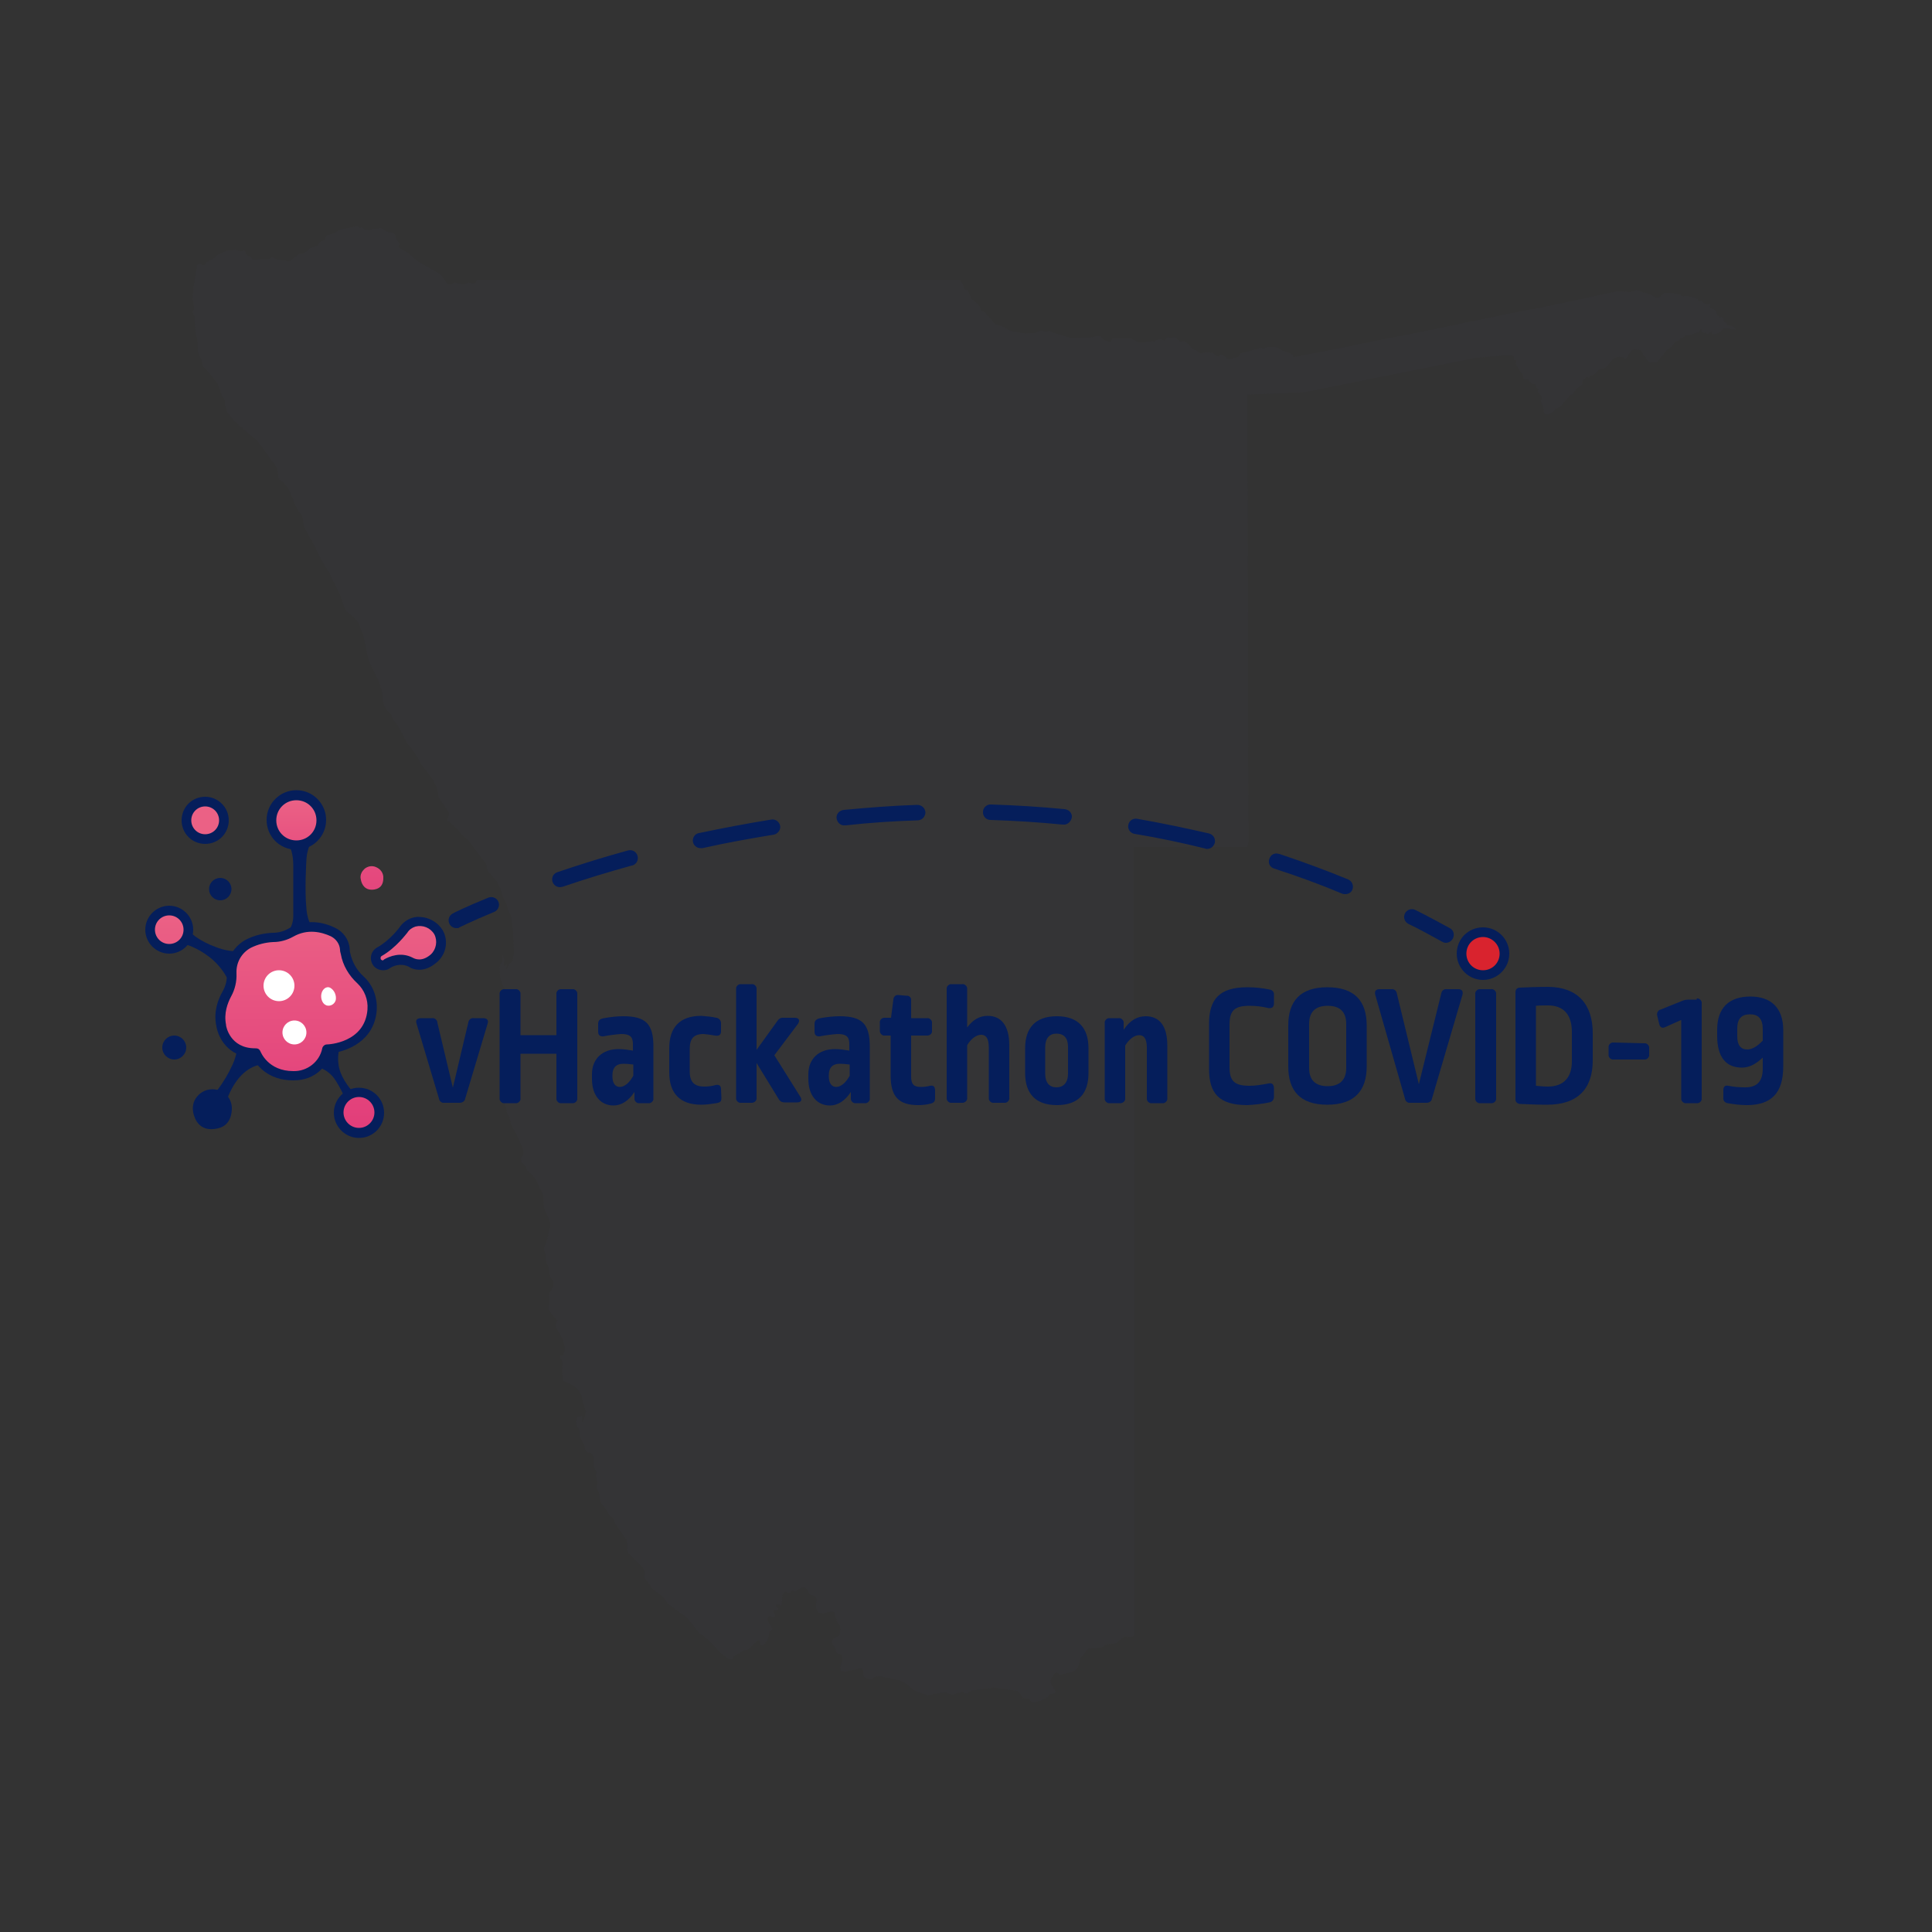<?xml version="1.0" encoding="utf-8"?>
<!-- Generator: Adobe Illustrator 24.0.3, SVG Export Plug-In . SVG Version: 6.00 Build 0)  -->
<svg version="1.1" id="e6d15d18-a685-4480-ac2b-bd578043a679"
	 xmlns="http://www.w3.org/2000/svg" xmlns:xlink="http://www.w3.org/1999/xlink" x="0px" y="0px" viewBox="0 0 500 500"
	 style="enable-background:new 0 0 500 500;" xml:space="preserve">
<rect x="0" y="0" width="500" height="500" fill="#333333" stroke="none"/>
<style type="text/css">
	.st0{opacity:0.1;}
	.st1{fill:#3F3D56;}
	.st2{fill:none;}
	.st3{fill:#051E5B;}
	.st4{fill:url(#SVGID_1_);}
	.st5{fill:url(#SVGID_2_);}
	.st6{fill:url(#SVGID_3_);}
	.st7{fill:url(#SVGID_4_);}
	.st8{fill:#D9232E;}
	.st9{fill:#FFFFFF;}
	.st10{fill:url(#SVGID_5_);}
	.st11{fill:url(#SVGID_6_);}
	.st12{fill:url(#SVGID_7_);}
</style>
<title>logo</title>
<g class="st0">
	<polygon class="st1" points="449,85 448.7,84.7 448.3,84.4 447.9,84.3 447.4,84.3 447.1,84.2 446.8,83.6 446.6,83.5 446.5,83.5 
		442.9,85.8 443.2,86.5 444.1,86.4 445.1,86 446,85 447.2,85 449.2,85.4 	"/>
	<polygon class="st1" points="446.3,83.3 446.2,83.2 446.1,83 446.1,82.6 446,82.4 445.6,82 445.4,82 445.1,82.3 445,82.1 
		444.9,81.9 444.7,81.7 444.4,81.7 444.4,81.5 444.1,80.6 444,80.5 443.5,80 443.4,79.9 443.1,79.9 442.9,79.8 442.7,79.8 
		442.5,79.5 442.5,79.3 442.7,78.7 442.6,78.6 442.3,78.7 441.8,78.8 441.5,78.8 441,78.5 440.6,78 440.3,77.7 439.7,78 439.3,77.4 
		438.5,77 436.5,76.6 435.6,76.7 435.2,76.6 435,76.4 434.9,76.3 434.7,76.2 432.2,75.8 430.9,75.8 430.6,75.9 430.4,76.1 
		430.2,76.3 429.9,76.5 429.5,76.9 429.2,77.1 428.9,77.1 428.6,77.1 428.2,76.9 427.9,76.7 427.7,76.5 427.5,76.3 426.7,76.2 
		426.2,75.9 425.3,75.7 424,75.2 423.5,75.1 423,75.2 421.8,75.6 421.5,75.7 421.2,75.5 419.6,75.4 419.1,75.4 418.5,75.4 
		396.6,80.1 396,80.1 393.8,80.5 367.3,86 335.6,92.3 335,92.4 334.8,92.4 334.4,91.7 333.5,91.3 331.8,90.7 330.5,89.9 330,89.8 
		328.8,89.8 328.3,89.8 327.8,89.9 327.3,90.1 326.8,90.2 326.3,90 323.2,90.9 320.9,91.5 320.5,92.4 319.5,92.6 318.6,92.9 
		317.9,93 317.2,92.4 316.4,91.9 315.9,91.8 315.6,92 315.4,92.2 314.9,92.1 314.4,91.9 314.2,91.6 313.7,91.3 312.7,91.2 
		311.5,91.3 310.8,91.5 310.4,91.3 309.5,90.7 308.5,90.1 308.2,89.9 307.7,89.2 307,88.6 306.3,88.3 305.5,88.5 304.3,87.5 
		304,87.3 303,87.5 302.6,87.5 302.3,87.3 301.3,88.2 300.6,87.9 299.8,87.9 299.1,88.1 298.7,88.5 298.4,88.2 298,88.4 297.6,88.5 
		296.8,88.5 295.1,88.6 294.8,88.6 293.8,88.2 292.7,87.6 288,87.6 287.8,87.7 287.5,88.3 287.4,88.5 286.9,88.4 286.2,88.2 
		285.6,87.9 285.3,87.7 285,87.1 284.4,87 283.8,87 282.1,87.4 277.1,87.5 272.3,86 271.9,85.7 270.6,85.8 269.7,85.6 269.4,85.6 
		268.7,85.8 267.7,86.2 265.2,86.3 261.4,85.6 258.8,84.2 257.6,83.9 257.2,83.6 256.6,82.8 254.9,80.9 254.6,80.7 254.1,80.4 
		253.8,80.2 253.7,79.8 253.5,79.3 253.4,79.1 251.9,77.7 251.5,77.5 251.4,77.2 250.4,75.1 249.7,74.9 249.6,74.9 249.5,74.5 
		249,73.3 248.9,73.1 248.7,73 248.6,72.7 248.5,72.5 248.3,72.5 235.2,72.5 163.2,72.5 133.7,72.5 123.7,72.5 123.7,72.5 
		123.3,72.5 123.3,72.6 123,73.3 122.4,73.4 121.1,73.1 120.9,73.2 120.4,73.5 120.1,73.6 119.7,73.6 119.2,73.4 118.6,73.4 
		118.1,73.2 117.7,73.1 117.4,73.2 117,73.5 116.6,73.6 115.9,73.5 115.5,73.1 114.2,71.2 113.8,70.9 108.2,67.7 105.6,65.5 
		103.1,64 103.4,63.1 103.1,62.6 102.7,62.1 102.3,60.9 101.9,60.4 101.2,60.2 100.5,60.1 100,59.9 99,59.2 98.4,59 97.2,59.3 
		97,59.3 96.8,59.2 96.4,59.3 95.6,59.6 95.6,59.4 95.3,59.5 95,59.5 94.3,59.4 94,59.2 93.8,58.9 93.5,58.8 93.2,59 92.6,58.6 
		92.6,58.6 92.6,58.6 92,58.6 91.3,58.8 88.1,59.4 86.6,60.3 85.7,60.6 85.1,60.8 84.4,61 84.3,61.4 84.2,61.7 84.1,62 83.8,62.2 
		83.3,62.4 83.1,62.5 82.8,62.7 82.5,63.2 82.4,63.5 81.4,63.8 80.1,64.4 79,65.3 78.4,65.7 77.7,65.7 77,66 75.6,67.2 74.9,67.6 
		74.6,67.6 73.5,67.4 71.8,67.2 71.3,67 70.6,66.6 70.2,66.6 69.8,67 69.4,67.1 67.5,67.1 65.4,67.3 65.3,67.1 65.2,66.9 65,66.6 
		64.8,66.4 64.5,66.3 64.1,66.2 63.8,65.9 63.7,65.7 63.6,65.5 63.5,65.2 63.4,65 63.3,64.9 63,64.8 62.8,64.9 62.7,65 62.4,65.1 
		61.4,64.8 61,64.6 60.8,64.5 60.7,64.6 60.5,64.7 59.1,64.8 57.7,65.3 56.5,65.9 55.1,67 53.9,67.6 53.4,67.9 53.2,68.2 53.1,68.4 
		53,68.5 52.6,68.6 52.2,68.5 51.7,68.2 51.4,68.2 51,68.6 50,75 49.9,77.5 50.2,79.2 50.2,80.1 49.9,80.8 50.4,82 50.6,86.3 
		51.1,88 51.2,90.9 51.4,91.5 52.3,93.5 52.4,94.2 52.5,94.7 52.9,95.2 53.6,95.9 56.2,99.1 56.4,99.4 57.5,102.5 58.2,103.5 
		58.2,103.8 58.2,104.1 58.2,104.4 58.2,104.8 58.6,105.8 58.7,106.4 59,106.9 60.7,109 61,109.2 61.3,109.4 61.8,110.1 62,110.3 
		62.3,110.4 66.7,114.2 71.5,120.8 71.8,121.4 72.1,123.7 72.4,124.1 73.5,125 74.4,126.1 75,127.1 76.4,130.7 77,131.8 77.9,133.1 
		78.3,133.8 78.5,135.3 78.6,135.9 79,136.9 80.3,139.3 80.6,139.6 81.3,141.2 81.7,141.7 81.9,142.4 84.1,146.5 85.3,148.2 
		85.6,149.1 87.9,153.6 89.1,157.1 89.6,158.1 91.5,159.7 92.3,160.5 93,161.7 94,164.3 94.6,166.9 94.8,168.3 95.5,171.1 98,176.2 
		98.9,179 99.1,181.6 99.5,182.7 100.1,183.8 100.8,184.4 101.3,184.9 101.6,186 102.9,187.7 105.5,192.5 106.3,193.5 107.4,194.9 
		109.2,198 112.2,202 113.2,204.3 113.6,206.4 116,210 116.1,210.2 116.2,210.6 116.2,210.8 116,211.6 115.9,211.8 115.8,212.1 
		115.8,212.5 116.4,212.7 118.8,215 119.1,215.6 121.3,217.6 125.8,223.6 125.9,223.9 125.9,224.6 126.5,225.7 128.4,227.9 
		128.6,228.1 129.6,230.2 130.1,232 131.2,234.2 131.5,235.6 132.2,236.8 132.8,241 133,246.5 132.8,248 132.6,248.7 132.3,249.1 
		131.9,249.3 131.2,250.6 130.8,251 131.1,250.1 131.2,249.7 130.5,250 130.3,249.7 130.4,249 130.5,248.4 130.4,248.2 130.3,247.9 
		130.1,247.7 130.3,247.5 130.2,247.3 130,247.3 130,247.4 130,248.7 129.9,249 129.5,249.6 129.4,249.9 129.3,250.2 129.4,252.3 
		129.6,253.4 129.9,254.5 130.4,255.4 130.9,256.2 131.2,257.3 131.7,261 131.8,262.2 131.7,262.9 131.5,263.1 131.3,262.8 
		131.4,262.1 131,262.5 130.3,263.8 130,264.1 130,264.4 130.4,265.8 131.5,268.7 131.8,269.6 132,270.7 131.6,275.3 131.6,275.9 
		132.2,277.4 132.1,279.2 132.4,279.6 132,280.4 131.8,280.7 131.6,280.8 131.3,280.8 131.2,280.9 130.9,281.3 130.8,282.2 
		130.5,282.7 130.8,283.4 130.9,284.4 130.9,285.5 130.8,286.1 131,286.6 131.2,288.1 131.8,289.1 132.4,291.3 133,292.5 133,292.4 
		134,294.2 134.6,295.8 135.3,297 135.4,297.6 135.4,298.9 135.3,299.1 134.9,299.6 134.8,299.9 135,300.7 136,301.9 136.4,302.8 
		137.9,304.2 138.6,305.2 140.1,308.2 140.1,308.2 140.2,308.4 140.6,309.6 140.7,312.2 141.1,313.4 141.7,314.6 142.1,315.5 
		142.4,316.7 142.3,318 141.7,320.3 141.7,320.6 140.8,323 140.9,323.7 141.2,324.8 141.3,326.4 142.1,328.3 142.2,329.7 
		142.4,330.5 143,331.2 143.2,331.8 143.2,332.5 143.1,333.1 142.2,334.7 142.1,335.3 142.1,337.9 142,338.3 142,338.6 142.1,339 
		142.6,339.8 144.1,341.6 144.3,341.6 143.8,342.8 144,343.8 145.3,346 145.8,347 146.1,348.4 146.1,349.7 145.7,350.8 145.4,350.9 
		145.2,350.8 145,350.8 145,350.8 145,350.8 144.9,351.2 145,351.4 145.6,352.3 145.5,354.7 145.7,357.2 146,357.5 147.7,358.2 
		148.8,358.9 149.8,359.9 150.5,361.1 150.9,363 151.5,364.9 151.7,365.4 151.6,365.7 151.1,367.4 150.9,368 150.7,368 150.7,366.8 
		150.7,366.5 150.4,366.5 150.1,366.6 149.8,366.6 149.4,366.8 149.4,366.8 149.4,366.8 149.2,367.3 149.1,367.9 149.1,368.6 
		149.4,369.2 149.8,369.8 150.1,370.5 150,371.3 150.1,371.8 151.1,373.8 151.3,374.3 151.4,375.1 151.5,375.1 151.7,375.4 
		151.9,375.7 152,375.8 152.2,375.9 152.8,376 153,376 153.4,376.6 153.6,377.2 153.6,378.5 153.6,379.3 153.8,379.9 154.4,381.1 
		154.2,381.5 154.6,383.6 154.4,384.9 154.5,385.3 154.6,385.5 154.8,385.8 155,386.1 155.4,388.6 155.6,389 156.8,390.5 
		157.7,392.1 157.9,392.4 158.4,392.6 158.8,393.1 159.2,394.2 162.1,398.5 162.2,398.9 162.3,399.2 162.3,400.8 162.4,401.6 
		162.8,402.1 165.7,405 166.6,406 166.9,407 166.9,407.3 166.7,408 166.7,408.4 166.9,408.6 167.8,409.6 168.7,411 169.1,411.4 
		170,412 170,412 171.3,413 172.8,414.9 173.6,415.6 177.5,418.4 179.3,420.5 181.1,422.8 181.4,423 181.9,423.2 182.8,424.1 
		182.9,424 185,426.1 185.5,426.7 186.4,427.7 188.2,429.1 188.5,429.3 189.3,429.4 189.7,429.1 190,428.6 190.6,428.2 191.1,428 
		191.8,427.5 192.7,427.1 193.8,426.8 196,424.6 196.3,424.5 196.6,424.7 196.7,425 196.8,425.4 196.9,425.7 197.4,425.8 198,425.3 
		198.5,424.6 198.8,424.1 198.9,423.5 199,422.8 199.1,422.2 199.6,421.9 199.9,421.6 199.6,421 199,420.1 198.8,419.6 198.7,419 
		198.8,418.4 199.3,418.2 199.6,418.3 199.9,418.5 200.2,418.6 200.5,418.4 200.6,418 200.4,417.6 200.2,417.3 200.1,417.1 
		200.2,416.8 200.4,416.7 201,416.7 201.4,416.5 201.4,416.3 200.9,415.7 200.8,415.5 200.9,415.3 201,415.2 201.2,415.2 
		201.3,415.3 201.8,415.3 201.9,415.4 202.1,415.5 202.3,415.1 202.5,412.6 202.6,412.5 203.1,412 203.3,411.9 203.5,411.9 
		203.8,412.2 204.1,412.3 204.5,412.1 204.9,411.7 205.2,411.7 206,411.8 207,411.1 207.3,411 207.9,410.8 208.2,410.8 208.5,411 
		209,411.5 209.3,412.1 209.7,412.7 210.3,412.9 211,413.2 211.3,413.7 211.3,414.4 211.2,415.1 211.3,416.6 211.9,417.4 
		212.9,417.5 214.8,417.1 215.5,417.1 215.9,417.2 216,417.6 216,418 216.1,418.3 216.4,418.7 216.5,419 216.5,419.3 216.6,419.7 
		216.8,420 217.3,420.6 217.4,421 217.5,421.7 217.4,422.6 217.2,423.3 216.7,423.6 216.2,423.8 215.7,424.1 215.3,424.5 215.2,425 
		215.5,425.6 216.2,426.5 216.4,427.3 216.6,427.8 217.7,428.2 218,428.9 217.9,430.1 217.5,431.5 217.5,432.4 218.6,432.6 
		220,432.3 221.2,432.1 221.8,432 222.3,431.8 222.8,431.7 223.3,432 223.4,432.6 223.4,433.4 223.6,434 224.2,434.3 225.1,434.6 
		225.5,434.5 225.8,434.4 226.4,434 226.7,433.9 227.6,433.8 232.6,434.8 233.7,435.3 234.7,435.9 236.4,437.3 237.6,437.9 
		240.1,438.7 240.6,438.7 241.6,438.4 244.2,438 244.9,438 246.1,438.5 246.8,438.6 247.4,438.4 247.6,438.2 248,438.1 248.6,438 
		248.7,438 249,437.8 249.1,437.8 249.3,437.9 249.6,438.2 249.8,438.3 250.4,438.1 251.5,437.5 257.1,436.7 263.3,437.6 263.8,438 
		264.5,439.1 264.8,439.5 265,439.5 266.1,439.7 266.4,439.8 266.5,439.9 267,440.5 268.2,440.5 269.4,440.1 271.1,439.2 271.3,439 
		271.6,438.5 271.8,438.4 272.8,438.3 273.1,438.1 273.1,437.7 272,435.9 271.9,435.2 272,434.5 272.5,433.6 272.8,433.2 
		273.2,432.9 273.6,432.9 274.3,433.4 274.6,433.5 275,433.3 277.4,432.7 278,432.4 278.6,432 278.9,431.6 279.7,429 279.9,428.7 
		280.2,428.6 280.3,428.5 280.6,427.9 280.8,427.7 281,427.4 281.2,427.1 281.4,426.9 281.7,426.7 282,426.6 284.9,426.4 
		285.4,426.2 286,425.7 286.7,425.5 288.1,425.4 289,425.2 290.3,424 291.1,423.6 291.4,423.6 292.3,423.7 292.7,423.7 293.6,423.4 
		293.6,422.5 293.6,350.3 293.6,350.3 293.6,334.4 293.6,307.2 293.6,306.8 293.5,278.5 293.5,219.2 322.8,219.2 322.8,219.2 
		322.8,219.2 323.1,218 323,187.3 323,186.2 323,186.2 323,186.2 323,166.6 323,165.6 323,165.6 322.9,129.3 322.8,123.8 
		322.8,102.1 323.4,102.1 337.6,101.5 382,92.6 390.1,91.9 391.2,91.9 391.6,92.1 391.8,92.3 391.8,92.5 391.8,92.9 391.9,93.2 
		392.1,93.2 392.3,93.2 392.4,93.4 392.3,94.1 392.4,94.3 392.5,94.5 392.8,95 393.2,95.8 394,96.8 394.2,97.2 394.2,97.4 
		394.2,97.9 394.2,98 394.4,98.1 394.6,98.2 394.9,98.3 395.2,98 395.6,98.4 396.1,98.9 396.2,99.1 396.6,99.3 397,99.4 397.4,99.5 
		397.5,99.9 397.6,100.3 397.9,100.5 398.1,100.8 397.9,101.3 398.8,102.4 399.1,103.1 398.7,103.7 398.9,104.2 399.4,105.5 
		399.6,106.9 400,107.2 400.5,107.2 401.6,106.8 401.7,106.7 401.9,106.6 402.6,105.7 403.2,105.6 403.7,105.3 406.4,102.2 
		406.9,102.1 407.2,101.7 407.8,100.9 408.1,100.5 409,99.9 409.5,99.5 409.6,98.4 410.6,97.6 410.7,97.6 410.9,97.6 411,97.7 
		411.2,97.8 411.3,97.6 411.4,97.4 411.8,97.2 412.6,96.8 412.9,96.6 413.7,95.8 414,95.6 415,95.4 416,94.7 417.4,92.9 418.5,92.4 
		419.1,92.3 419.7,92.4 420,92.5 420.5,92.7 420.8,92.8 421,92.6 421.9,91.1 422.4,90.6 422.8,90.4 423.8,90.5 424.5,90.6 
		424.8,90.9 425.3,91.9 425.5,92.1 425.7,92.2 425.9,92.4 426,92.9 427,93.9 427.3,93.8 428.7,93.7 429,93.6 429.1,93.4 429.5,92.9 
		429.6,92.7 429.7,92.6 431.2,90.8 431.6,90.4 432.6,89.7 433.4,88.6 433.6,88.5 433.8,88.4 434,88.3 434.3,88.2 434.6,88.1 
		434.7,87.7 434.9,87.6 435.5,87.4 436.2,86.8 436.8,86.7 437.3,86.7 439.5,85.9 439.7,85.8 439.9,85.6 440,85.4 440.1,85.2 
		440.4,85.2 440.3,85.6 440.6,85.8 440.8,86.1 441,86.2 441.5,86 441.7,86.4 442.1,86.4 442.9,85.8 442.9,85.8 446.5,83.5 	"/>
</g>
<rect y="192.8" class="st2" width="499.1" height="132.5"/>
<path class="st3" d="M125.1,263.5c0.9,0,1.4,0.5,1.1,1.4l-5.8,19.4c-0.1,0.7-0.8,1.1-1.4,1.1h-4c-0.7,0.1-1.3-0.4-1.4-1.1l-5.8-19.4
	c-0.3-0.9,0.1-1.4,1.1-1.4h2.9c0.7-0.1,1.3,0.4,1.4,1.1c0,0,0,0,0,0.1l4,16.8l4-16.9c0.1-0.7,0.7-1.2,1.4-1.1H125.1z"/>
<path class="st3" d="M148.1,256c0.6-0.1,1.2,0.4,1.3,1c0,0.1,0,0.2,0,0.3v26.9c0.1,0.6-0.4,1.2-1,1.3c-0.1,0-0.2,0-0.3,0h-2.8
	c-0.6,0.1-1.2-0.4-1.3-1c0-0.1,0-0.2,0-0.3v-11.5h-9.3v11.5c0.1,0.6-0.4,1.2-1,1.3c-0.1,0-0.2,0-0.3,0h-2.8c-0.6,0.1-1.2-0.4-1.3-1
	c0-0.1,0-0.2,0-0.3v-26.9c-0.1-0.6,0.4-1.2,1-1.3c0.1,0,0.2,0,0.3,0h2.8c0.6-0.1,1.2,0.4,1.3,1c0,0.1,0,0.2,0,0.3v10.6h9.3v-10.6
	c-0.1-0.6,0.4-1.2,1-1.3c0.1,0,0.2,0,0.3,0H148.1z"/>
<path class="st3" d="M169.1,270.8v13.4c0.1,0.6-0.4,1.2-1,1.3c-0.1,0-0.2,0-0.3,0h-2.3c-0.6,0.1-1.2-0.4-1.3-1c0-0.1,0-0.2,0-0.2
	v-1.7c-1.5,2.3-3.4,3.5-5.4,3.5c-3.3,0-5.6-2.5-5.6-6.9v-1.2c0-3.9,2.6-6.5,6.9-6.5c1.3,0,2.5,0.2,3.7,0.4v-1.7c0-1.9-0.8-2.6-3-2.6
	c-1.5,0.1-3.1,0.3-4.6,0.6c-0.9,0.1-1.4-0.3-1.4-1.2v-2c0-0.9,0.4-1.3,1.5-1.5c1.7-0.3,3.3-0.5,5-0.5
	C167,263,169.1,264.9,169.1,270.8z M158.5,278.2v0.4c0,1.8,0.8,2.7,1.9,2.7c1.1,0,2.4-0.9,3.5-2.9v-2.9c-0.8-0.1-1.7-0.2-2.6-0.2
	C159.5,275.3,158.5,276.3,158.5,278.2z"/>
<path class="st3" d="M185.4,263.4c0.7,0.1,1.2,0.7,1.2,1.4c0,0,0,0,0,0v2.1c0,0.9-0.5,1.3-1.6,1.1c-1-0.2-1.9-0.3-2.9-0.4
	c-2.6,0-3.6,1.2-3.6,3.9v5.8c0,2.8,1.3,3.9,3.7,3.9c1,0,2-0.1,3-0.4c0.9-0.2,1.4,0.2,1.4,1.1l0.1,2.2c0,0.9-0.2,1.2-1.3,1.4
	c-1.3,0.2-2.6,0.4-3.9,0.4c-5.5,0-8.3-2.9-8.3-8.4v-6.2c0-5.4,2.7-8.4,8.3-8.4C182.8,263,184.1,263.1,185.4,263.4z"/>
<path class="st3" d="M194.5,254.7c0.6-0.1,1.2,0.4,1.3,1c0,0.1,0,0.2,0,0.2v15.8l5.4-7.5c0.3-0.5,0.9-0.9,1.5-0.8h3
	c1.1,0,1.4,0.7,0.8,1.6l-6.1,8.1l6.7,10.7c0.6,0.9,0.2,1.5-0.8,1.5H203c-0.6,0-1.2-0.3-1.5-0.9l-5.7-9.3v9c0.1,0.6-0.4,1.2-1.1,1.3
	c-0.1,0-0.2,0-0.2,0h-2.7c-0.6,0.1-1.2-0.4-1.3-1c0-0.1,0-0.2,0-0.3V256c-0.1-0.6,0.4-1.2,1-1.3c0.1,0,0.2,0,0.3,0H194.5z"/>
<path class="st3" d="M225.1,270.8v13.4c0.1,0.6-0.4,1.2-1,1.3c-0.1,0-0.2,0-0.3,0h-2.3c-0.6,0.1-1.2-0.4-1.3-1c0-0.1,0-0.2,0-0.2
	v-1.7c-1.5,2.3-3.4,3.5-5.4,3.5c-3.3,0-5.6-2.5-5.6-6.9v-1.2c0-3.9,2.6-6.5,6.9-6.5c1.3,0,2.5,0.2,3.7,0.4v-1.7c0-1.9-0.8-2.6-3-2.6
	c-1.5,0.1-3.1,0.3-4.6,0.6c-0.9,0.1-1.4-0.3-1.4-1.2v-2c0-0.9,0.5-1.3,1.5-1.5c1.7-0.3,3.3-0.5,5-0.5
	C223,263,225.1,264.9,225.1,270.8z M214.5,278.2v0.4c0,1.8,0.8,2.7,1.9,2.7s2.4-0.9,3.5-2.9v-2.9c-0.8-0.1-1.7-0.2-2.6-0.2
	C215.5,275.3,214.5,276.3,214.5,278.2z"/>
<path class="st3" d="M234.6,257.7c0.6-0.1,1.2,0.4,1.2,1c0,0.1,0,0.2,0,0.2v4.6h4.1c0.6-0.1,1.2,0.4,1.3,1c0,0.1,0,0.2,0,0.2v2
	c0.1,0.7-0.4,1.2-1.1,1.3c-0.1,0-0.1,0-0.2,0h-4.1v10.6c0,2,0.7,2.7,2.5,2.7c0.8,0,1.6-0.1,2.4-0.3c0.9-0.2,1.3,0.3,1.3,1.2l0,2
	c0,0.8-0.3,1.2-1.1,1.4c-1.1,0.3-2.2,0.4-3.3,0.4c-4.9,0-7.1-2.1-7.1-7.6V268H229c-0.6,0.1-1.2-0.4-1.3-1.1c0-0.1,0-0.2,0-0.2v-2
	c-0.1-0.6,0.4-1.2,1-1.3c0.1,0,0.2,0,0.3,0h1.6l0.6-4.7c0-0.6,0.5-1.2,1.1-1.2c0,0,0.1,0,0.1,0L234.6,257.7z"/>
<path class="st3" d="M249,254.7c0.6-0.1,1.2,0.4,1.3,1c0,0.1,0,0.2,0,0.2v10c1.5-2,3.2-3,5.3-3c3.5,0,5.6,2.5,5.6,7.6v13.6
	c0.1,0.6-0.4,1.2-1,1.3c-0.1,0-0.2,0-0.3,0h-2.7c-0.6,0.1-1.2-0.4-1.3-1c0-0.1,0-0.2,0-0.3v-13c0-2.5-0.8-3.3-2-3.3
	c-1.2,0-2.6,1-3.6,2.7v13.6c0.1,0.6-0.4,1.2-1.1,1.3c-0.1,0-0.2,0-0.2,0h-2.7c-0.6,0.1-1.2-0.4-1.3-1c0-0.1,0-0.2,0-0.3V256
	c-0.1-0.6,0.4-1.2,1-1.3c0.1,0,0.2,0,0.3,0H249z"/>
<path class="st3" d="M281.7,271.3v6.4c0,5.3-2.6,8.3-8.2,8.3c-5.5,0-8.2-3-8.2-8.3v-6.4c0-5.3,2.7-8.3,8.2-8.3
	C279,263,281.7,266,281.7,271.3z M270.5,271v6.9c0,2.3,1.1,3.5,2.9,3.5s3-1.2,3-3.5v-7c0-2.3-1.1-3.4-3-3.4
	C271.6,267.5,270.5,268.7,270.5,271z"/>
<path class="st3" d="M302.1,270.6v13.6c0.1,0.6-0.4,1.2-1,1.3c-0.1,0-0.2,0-0.3,0h-2.7c-0.6,0.1-1.2-0.4-1.3-1c0-0.1,0-0.2,0-0.3
	v-13c0-2.5-0.8-3.3-2-3.3c-1.2,0-2.6,1-3.6,2.7v13.6c0.1,0.6-0.4,1.2-1.1,1.3c-0.1,0-0.2,0-0.2,0h-2.7c-0.6,0.1-1.2-0.4-1.3-1
	c0-0.1,0-0.2,0-0.3v-19.4c-0.1-0.6,0.4-1.2,1-1.3c0.1,0,0.2,0,0.3,0h2.3c0.6-0.1,1.2,0.4,1.3,1c0,0.1,0,0.2,0,0.2v1.8
	c1.6-2.4,3.5-3.5,5.7-3.5C300,263,302.1,265.4,302.1,270.6z"/>
<path class="st3" d="M328.6,256.1c0.7,0.1,1.2,0.7,1.1,1.4c0,0,0,0,0,0v2.2c0,0.9-0.5,1.3-1.4,1.2c-1.6-0.4-3.2-0.6-4.9-0.6
	c-3.9,0-5.2,1.2-5.2,4.9v11c0,3.6,1.3,4.8,5.2,4.8c1.6,0,3.3-0.3,4.9-0.6c0.9-0.2,1.3,0.2,1.4,1.1l0,2.4c0,0.7-0.5,1.3-1.2,1.4
	c-1.9,0.4-3.8,0.6-5.7,0.7c-7.4,0-9.9-3.1-9.9-9.4v-11.7c0-6.3,2.7-9.4,9.9-9.4C324.8,255.5,326.7,255.7,328.6,256.1z"/>
<path class="st3" d="M353.7,265.4V276c0,6.2-3.1,9.9-10.2,9.9s-10.1-3.7-10.1-9.9v-10.6c0-6.3,3.1-9.9,10.1-9.9
	C350.6,255.5,353.7,259.1,353.7,265.4z M338.8,265v11.4c0,3.1,1.6,4.7,4.8,4.7c3.1,0,4.8-1.6,4.8-4.7V265c0-3.1-1.6-4.7-4.8-4.7
	S338.8,261.9,338.8,265z"/>
<path class="st3" d="M377.4,256c0.9,0,1.3,0.5,1.1,1.4l-7.9,26.9c-0.1,0.7-0.7,1.1-1.4,1.1H365c-0.7,0.1-1.3-0.4-1.4-1.1l-7.7-26.9
	c-0.2-0.9,0.2-1.4,1.1-1.4h3.1c0.7-0.1,1.3,0.4,1.4,1.1l5.7,23.5l5.8-23.5c0.1-0.7,0.7-1.2,1.4-1.1H377.4z"/>
<path class="st3" d="M385.9,256c0.6-0.1,1.2,0.4,1.3,1c0,0.1,0,0.2,0,0.3v26.9c0.1,0.6-0.4,1.2-1,1.3c-0.1,0-0.2,0-0.3,0h-2.8
	c-0.6,0.1-1.2-0.4-1.3-1c0-0.1,0-0.2,0-0.3v-26.9c-0.1-0.6,0.4-1.2,1-1.3c0.1,0,0.2,0,0.3,0H385.9z"/>
<path class="st3" d="M412.2,267.4v7c0,7.3-3.8,11.5-11.8,11.5c-2.4,0-4.7-0.1-7-0.2c-0.6,0-1.2-0.5-1.2-1.1c0-0.1,0-0.1,0-0.2v-27.5
	c0-0.8,0.3-1.2,1-1.3c2.1-0.1,4.8-0.2,7.6-0.2C408.2,255.5,412.2,259.8,412.2,267.4z M397.5,260.3V281c1,0.1,2.1,0.2,3.1,0.2
	c3.9,0,6.2-2.2,6.2-6.5v-7.6c0-4.7-2.3-6.9-6.2-6.9C399.6,260.2,398.5,260.2,397.5,260.3L397.5,260.3z"/>
<path class="st3" d="M425.5,270c0.6-0.1,1.2,0.4,1.3,1c0,0.1,0,0.2,0,0.2v1.7c0.1,0.6-0.4,1.2-1,1.3c-0.1,0-0.2,0-0.3,0h-7.9
	c-0.6,0.1-1.2-0.4-1.3-1c0-0.1,0-0.2,0-0.3v-1.8c-0.1-0.6,0.4-1.2,1-1.3c0.1,0,0.2,0,0.3,0L425.5,270z"/>
<path class="st3" d="M439.1,258.4c0.6-0.1,1.2,0.4,1.3,1c0,0.1,0,0.2,0,0.3v24.5c0.1,0.6-0.4,1.2-1,1.3c-0.1,0-0.2,0-0.3,0h-2.7
	c-0.6,0.1-1.2-0.4-1.3-1c0-0.1,0-0.2,0-0.2v-20.3h-0.1l-4,1.8c-0.8,0.4-1.4,0.1-1.6-0.8l-0.5-2.1c-0.2-0.6,0.1-1.3,0.7-1.6
	c0,0,0.1,0,0.1,0l5.7-2.3c0.5-0.2,1-0.3,1.6-0.3H439.1z"/>
<path class="st3" d="M461.5,266.6v9.4c0,6.9-3.1,10-9.4,10c-1.7,0-3.3-0.2-5-0.5c-0.7-0.1-1.2-0.7-1.1-1.4c0,0,0,0,0,0v-2
	c0-0.9,0.5-1.3,1.3-1.1c1.5,0.3,2.9,0.4,4.4,0.4c3,0,4.5-1.5,4.5-4.9v-2.8c-1.8,1.7-3.5,2.6-5.4,2.6c-4,0-6.4-2.6-6.4-8.2v-1.6
	c0-5.6,3-8.6,8.6-8.6C458.4,257.9,461.5,260.9,461.5,266.6z M449.6,266.1v2.1c0,2.3,0.9,3.4,2.6,3.4c1.3,0,2.7-0.9,4-2.3v-2.9
	c0-2.7-1.1-3.9-3.3-3.9C450.7,262.5,449.6,263.7,449.6,266.1L449.6,266.1z"/>
<linearGradient id="SVGID_1_" gradientUnits="userSpaceOnUse" x1="76.446" y1="-409.965" x2="76.915" y2="-354.68" gradientTransform="matrix(1 0 0 1 0 645.96)">
	<stop  offset="0" style="stop-color:#EB6185"/>
	<stop  offset="1" style="stop-color:#E23E7A"/>
</linearGradient>
<path class="st4" d="M70.7,242.6c-2.2,0-4.3,0.6-6.3,1.6c-2.8,1.5-4.6,4.5-4.4,7.7c0,0,0,0.1,0,0.1c0.1,1.9-0.3,3.7-1.3,5.3
	c-1.1,1.9-2.2,4.8-1.4,8.2c0,0,1,7.2,8.9,7c0,0,2.1,5.9,9.7,5.9s8.7-6.9,8.7-6.9s10.9-0.4,11.7-10.2c0.2-2.9-0.9-5.7-3-7.7
	c-2-1.8-3.4-4.2-3.9-6.9c-0.1-0.3-0.1-0.7-0.1-1.1c-0.2-1.9-1.4-3.6-3.1-4.5c-2.6-1.3-6.6-2.2-10.8,0.1
	C73.9,242.1,72.3,242.6,70.7,242.6z"/>
<linearGradient id="SVGID_2_" gradientUnits="userSpaceOnUse" x1="53.106" y1="-430.792" x2="54.274" y2="-359.576" gradientTransform="matrix(1 0 0 1 0 645.96)">
	<stop  offset="0" style="stop-color:#EB6185"/>
	<stop  offset="1" style="stop-color:#E23E7A"/>
</linearGradient>
<circle class="st5" cx="53.1" cy="212.3" r="4.9"/>
<linearGradient id="SVGID_3_" gradientUnits="userSpaceOnUse" x1="43.739" y1="-409.685" x2="44.208" y2="-354.401" gradientTransform="matrix(1 0 0 1 0 645.96)">
	<stop  offset="0" style="stop-color:#EB6185"/>
	<stop  offset="1" style="stop-color:#E23E7A"/>
</linearGradient>
<circle class="st6" cx="43.8" cy="240.6" r="5"/>
<linearGradient id="SVGID_4_" gradientUnits="userSpaceOnUse" x1="92.444" y1="-410.099" x2="92.918" y2="-354.815" gradientTransform="matrix(1 0 0 1 0 645.96)">
	<stop  offset="0" style="stop-color:#EB6185"/>
	<stop  offset="1" style="stop-color:#E23E7A"/>
</linearGradient>
<circle class="st7" cx="92.9" cy="287.9" r="5.3"/>
<circle class="st8" cx="383.8" cy="246.8" r="5.5"/>
<circle class="st9" cx="72.2" cy="255.1" r="4"/>
<circle class="st9" cx="76.2" cy="267.2" r="3.1"/>
<linearGradient id="SVGID_5_" gradientUnits="userSpaceOnUse" x1="76.66" y1="-439.117" x2="76.66" y2="-413.164" gradientTransform="matrix(1 0 0 1 0 645.96)">
	<stop  offset="0" style="stop-color:#EB6185"/>
	<stop  offset="1" style="stop-color:#E23E7A"/>
</linearGradient>
<circle class="st10" cx="76.7" cy="212.3" r="6.4"/>
<circle class="st3" cx="57" cy="230.1" r="2.9"/>
<circle class="st3" cx="45.1" cy="271.1" r="3.1"/>
<path class="st3" d="M51.8,283c-0.6,0.5-1.1,1.1-1.4,1.7c-0.5,1-0.6,2.1-0.4,3.2c0.4,1.9,1.7,5,6,4.2c3-0.5,3.9-2.8,4-5
	c0.1-2.2-1.2-4.2-3.2-4.9l0,0C55,281.6,53.2,281.9,51.8,283z"/>
<path class="st9" d="M86.9,258.8c-0.3,1.1-1.4,1.7-2.4,1.4l-0.2-0.1c-0.9-0.4-1.4-1.8-1.1-3s1.3-1.9,2.2-1.5
	C86.5,256.2,87.1,257.5,86.9,258.8z"/>
<path class="st3" d="M73.7,242.1c0.5-0.2,1.1-0.4,1.6-0.7c1.6-0.9,3.5-1.4,5.4-1.4c-0.8-1.5-1.3-3.2-1.4-4.9c-0.5-4.8,0-12.5,0-12.5
	s0-3.6,2.2-6l0,0c-1.7,1.9-4.4,2.7-6.9,1.8c0.6,0.9,1.3,2.6,1.3,5.7v13C75.9,239,75.1,240.8,73.7,242.1z"/>
<linearGradient id="SVGID_6_" gradientUnits="userSpaceOnUse" x1="105.621" y1="-410.199" x2="106.095" y2="-354.915" gradientTransform="matrix(1 0 0 1 0 645.96)">
	<stop  offset="0" style="stop-color:#EB6185"/>
	<stop  offset="1" style="stop-color:#E23E7A"/>
</linearGradient>
<path class="st11" d="M113.5,241.3c-1.1-1.8-3.2-2.9-5.4-2.8c-0.3,0-0.7,0.1-1,0.2c-1.1,0.3-2.1,1.1-2.8,2.1c0,0-2.6,3.6-6.1,5.6
	c-0.9,0.5-1.2,1.6-0.7,2.5c0.1,0.2,0.2,0.3,0.3,0.4l0,0c0.6,0.5,1.5,0.6,2.2,0.2c1.2-0.7,3.7-1.7,6.1-0.5l0.3,0.2l0,0l0,0
	c2.2,1,4.3,0.1,5.8-1.2C114.2,246.4,114.7,243.6,113.5,241.3z"/>
<path class="st3" d="M66.2,272.5c-1.7,0.1-3.3-0.3-4.8-1.1c-0.2,1.4-0.6,2.8-1.2,4.1c-1.1,2.4-2.4,4.6-4,6.7c0.2,0,0.3,0.1,0.5,0.2
	c0.9,0.3,1.7,0.9,2.2,1.7c1.1-2.8,3.8-8.1,9.2-8.7C67.3,274.5,66.7,273.5,66.2,272.5z"/>
<path class="st3" d="M59.9,251.9c-0.1-2.1,0.7-4.2,2.1-5.8c-1.5,0.2-3.6,0-6.4-1.1c-3.7-1.4-5.7-3-6.9-4.3c0,1.3-0.6,2.6-1.5,3.5
	c1.3,0.3,3.7,1,6.9,3.4c2.5,1.9,4.4,4.5,5.6,7.4c0.3-1,0.4-2,0.3-3L59.9,251.9z"/>
<linearGradient id="SVGID_7_" gradientUnits="userSpaceOnUse" x1="96.298" y1="-448.46" x2="96.298" y2="-406.177" gradientTransform="matrix(1 0 0 1 0 645.96)">
	<stop  offset="0" style="stop-color:#EB6185"/>
	<stop  offset="1" style="stop-color:#E23E7A"/>
</linearGradient>
<path class="st12" d="M94.4,224.8c-0.3,0.3-0.6,0.6-0.8,1c-0.3,0.6-0.4,1.2-0.2,1.9c0.2,1.1,1,2.9,3.5,2.5c1.8-0.3,2.3-1.6,2.3-2.9
	c0.1-1.3-0.7-2.4-1.9-2.9l0,0C96.4,224,95.3,224.1,94.4,224.8z"/>
<path class="st3" d="M91.5,282.8c-1.5-1.7-3.6-4.5-3.9-7.4c-0.2-1.5-0.1-3.1,0.4-4.6c-1.1,0.3-2.3,0.5-3.4,0.6
	c-0.4,1.8-1.3,3.4-2.6,4.7c2.1,0.5,3.8,1.8,4.9,3.6c0.9,1.4,1.6,2.8,2.3,4.3C89.9,283.5,90.7,283.1,91.5,282.8z"/>
<path class="st3" d="M65.4,273.7c0.9,1.8,3.8,5.9,10.5,5.9c6.1,0,8.8-4.1,9.7-7c4.3-0.5,11.3-3.2,11.9-11.2c0.2-3.3-1-6.5-3.4-8.7
	c-1.8-1.6-3-3.8-3.5-6.2c-0.1-0.3-0.1-0.7-0.1-1c-0.2-2.4-1.7-4.4-3.8-5.4c-2.9-1.4-7.3-2.5-12,0.2c-1.2,0.7-2.6,1.1-4,1.1
	c-2.4,0.1-4.7,0.6-6.9,1.7c-3.3,1.7-5.3,5.1-5.1,8.8v0.1c0.1,1.6-0.3,3.2-1.1,4.6c-1.2,2.1-2.4,5.3-1.6,9
	C56.5,268.5,58.9,273.4,65.4,273.7z M59.8,257.9c1-1.8,1.5-3.9,1.4-6v-0.1c-0.1-2.7,1.3-5.2,3.7-6.5c1.8-0.9,3.8-1.4,5.8-1.5
	c1.8,0,3.6-0.5,5.2-1.4c3.7-2.1,7.3-1.2,9.7-0.1c1.4,0.7,2.3,2,2.4,3.5c0,0.4,0.1,0.7,0.2,1.1c0.5,2.9,2.1,5.6,4.3,7.6
	c1.8,1.7,2.8,4.2,2.6,6.7c0,0,0,0,0,0.1c-0.7,8.6-10.1,9-10.5,9c-0.6,0-1.1,0.5-1.2,1c-0.7,3.5-3.9,6-7.5,5.9
	c-6.5,0-8.4-4.9-8.5-5.1c-0.2-0.5-0.6-0.8-1.2-0.8H66c-6.5,0-7.5-5.7-7.5-6c0,0,0-0.1,0-0.1C57.9,262.2,58.9,259.6,59.8,257.9
	L59.8,257.9z"/>
<path class="st3" d="M53.1,206.2c-3.4,0-6.1,2.7-6.1,6.1c0,3.4,2.7,6.1,6.1,6.1s6.1-2.7,6.1-6.1l0,0
	C59.2,208.9,56.4,206.2,53.1,206.2z M53.1,215.9c-2,0-3.6-1.6-3.6-3.6c0-2,1.6-3.6,3.6-3.6c2,0,3.6,1.6,3.6,3.6l0,0l0,0
	C56.7,214.3,55.1,215.9,53.1,215.9z"/>
<path class="st3" d="M50,240.6c0-3.4-2.8-6.2-6.2-6.2c-3.4,0-6.2,2.8-6.2,6.2s2.8,6.2,6.2,6.2h0l0,0C47.2,246.8,50,244,50,240.6z
	 M40.1,240.6c0-2.1,1.7-3.7,3.7-3.7c2.1,0,3.7,1.7,3.7,3.7c0,2.1-1.7,3.7-3.7,3.7c0,0,0,0,0,0l0,0C41.7,244.3,40.1,242.6,40.1,240.6
	z"/>
<path class="st3" d="M92.9,294.5c3.6,0,6.5-2.9,6.5-6.5c0-3.6-2.9-6.5-6.5-6.5c-3.6,0-6.5,2.9-6.5,6.5l0,0
	C86.4,291.5,89.3,294.5,92.9,294.5z M92.9,283.9c2.2,0,4,1.8,4,4c0,2.2-1.8,4-4,4c-2.2,0-4-1.8-4-4l0,0l0,0
	C88.9,285.7,90.7,283.9,92.9,283.9L92.9,283.9z"/>
<path class="st3" d="M377,246.8c0,3.7,3,6.8,6.8,6.8c3.7,0,6.8-3,6.8-6.8c0-3.7-3-6.8-6.8-6.8c0,0,0,0,0,0l0,0
	C380,240,377,243,377,246.8z M388.1,246.8c0,2.4-1.9,4.3-4.3,4.3c-2.4,0-4.3-1.9-4.3-4.3c0-2.4,1.9-4.3,4.3-4.3c0,0,0,0,0,0l0,0
	C386.1,242.5,388.1,244.4,388.1,246.8L388.1,246.8z"/>
<path class="st3" d="M76.7,219.9c4.2,0,7.7-3.4,7.7-7.7c0-4.2-3.4-7.7-7.7-7.7c-4.2,0-7.7,3.4-7.7,7.7l0,0l0,0
	C69,216.5,72.4,219.9,76.7,219.9z M76.7,207.1c2.9,0,5.2,2.3,5.2,5.2c0,2.9-2.3,5.2-5.2,5.2c-2.9,0-5.2-2.3-5.2-5.2c0,0,0,0,0,0l0,0
	C71.5,209.4,73.8,207.1,76.7,207.1L76.7,207.1z"/>
<path class="st3" d="M105.6,250.1l0.4,0.2c0,0,0.1,0,0.1,0.1c2.3,1.1,4.7,0.6,7-1.4c2.4-2.1,3-5.5,1.5-8.2l0,0
	c-1.4-2.3-3.9-3.6-6.6-3.5c-0.4,0-0.8,0.1-1.2,0.2c-1.4,0.4-2.6,1.3-3.4,2.5c0,0-2.5,3.4-5.8,5.2c-0.9,0.5-1.5,1.4-1.6,2.4
	c-0.1,0.9,0.2,1.9,0.9,2.6l0.1,0.1c0.6,0.5,1.3,0.8,2.1,0.8c0.6,0,1.1-0.1,1.6-0.4C101.6,250,103.6,249.2,105.6,250.1z M98.7,248.4
	L98.7,248.4c-0.2-0.1-0.2-0.3-0.2-0.5c0-0.2,0.1-0.4,0.3-0.5c3.7-2.1,6.4-5.8,6.6-6c0.5-0.8,1.2-1.3,2.1-1.6c1.9-0.5,3.9,0.3,4.9,2
	l0,0c0.9,1.7,0.5,3.9-0.9,5.2c-2.3,2-4.1,1.2-4.8,0.8c-3-1.5-5.9-0.3-7.3,0.5C99.2,248.6,98.9,248.6,98.7,248.4z"/>
<path class="st3" d="M118.1,240.2c-1.1,0-2-0.9-2-2c0-0.8,0.4-1.4,1.1-1.8c0.1-0.1,3.3-1.7,9.2-4.1c1-0.4,2.2,0.1,2.6,1.1
	c0.4,1-0.1,2.2-1.1,2.6c-5.8,2.4-9,4-9,4C118.8,240.2,118.5,240.2,118.1,240.2z"/>
<path class="st3" d="M348.2,231.4c-0.3,0-0.5,0-0.8-0.1c-5.7-2.4-11.7-4.6-17.6-6.5c-1.1-0.3-1.7-1.4-1.3-2.5
	c0.3-1.1,1.4-1.7,2.5-1.3c0,0,0.1,0,0.1,0c6,2,12,4.2,17.8,6.6c1,0.4,1.5,1.6,1.1,2.6C349.8,230.9,349,231.4,348.2,231.4
	L348.2,231.4z M144.9,229.6c-1.1,0-2-0.9-2-2c0-0.9,0.5-1.6,1.4-1.9c5.9-2,12-3.9,18.2-5.6c1.1-0.3,2.2,0.3,2.5,1.4
	c0.3,1.1-0.3,2.2-1.4,2.5c0,0,0,0-0.1,0c-6.1,1.7-12.1,3.5-17.9,5.5C145.4,229.5,145.2,229.6,144.9,229.6z M312.4,219.7
	c-0.2,0-0.3,0-0.5-0.1c-6-1.5-12.2-2.8-18.3-3.8c-1.1-0.2-1.8-1.2-1.6-2.3c0.2-1.1,1.2-1.8,2.3-1.6c6.3,1.1,12.5,2.4,18.6,3.8
	c1.1,0.3,1.7,1.3,1.5,2.4C314.1,219.1,313.3,219.7,312.4,219.7L312.4,219.7z M181.3,219.5c-1.1,0-2-0.9-2-2c0-0.9,0.7-1.8,1.6-1.9
	c6.2-1.3,12.5-2.5,18.7-3.5c1.1-0.2,2.1,0.6,2.3,1.6s-0.6,2.1-1.6,2.3c0,0,0,0,0,0c-6.1,1-12.3,2.1-18.5,3.5
	C181.6,219.5,181.5,219.5,181.3,219.5z M218.6,213.6c-1.1,0.1-2-0.8-2.1-1.9c-0.1-1.1,0.8-2,1.9-2.1c6.3-0.6,12.7-1.1,19-1.3
	c1.1,0,2,0.8,2.1,1.9c0,1.1-0.8,2-1.9,2.1c-6.2,0.2-12.5,0.6-18.7,1.3L218.6,213.6z M275.2,213.4H275c-6.1-0.6-12.4-1-18.7-1.2
	c-1.1,0-2-1-1.9-2.1c0-1.1,1-2,2.1-1.9c6.4,0.2,12.7,0.6,19,1.2c1.1,0.1,2,1,1.9,2.1C277.2,212.6,276.3,213.5,275.2,213.4
	L275.2,213.4z"/>
<path class="st3" d="M374.2,244c-0.3,0-0.7-0.1-1-0.3c-2.9-1.6-5.8-3.2-8.7-4.6c-1-0.5-1.4-1.7-0.9-2.7c0.5-1,1.7-1.4,2.7-0.9l0,0
	c3,1.5,6,3.1,8.9,4.7c1,0.5,1.3,1.7,0.8,2.7C375.6,243.6,374.9,244,374.2,244L374.2,244z"/>
<rect class="st2" width="500" height="500"/>
</svg>
